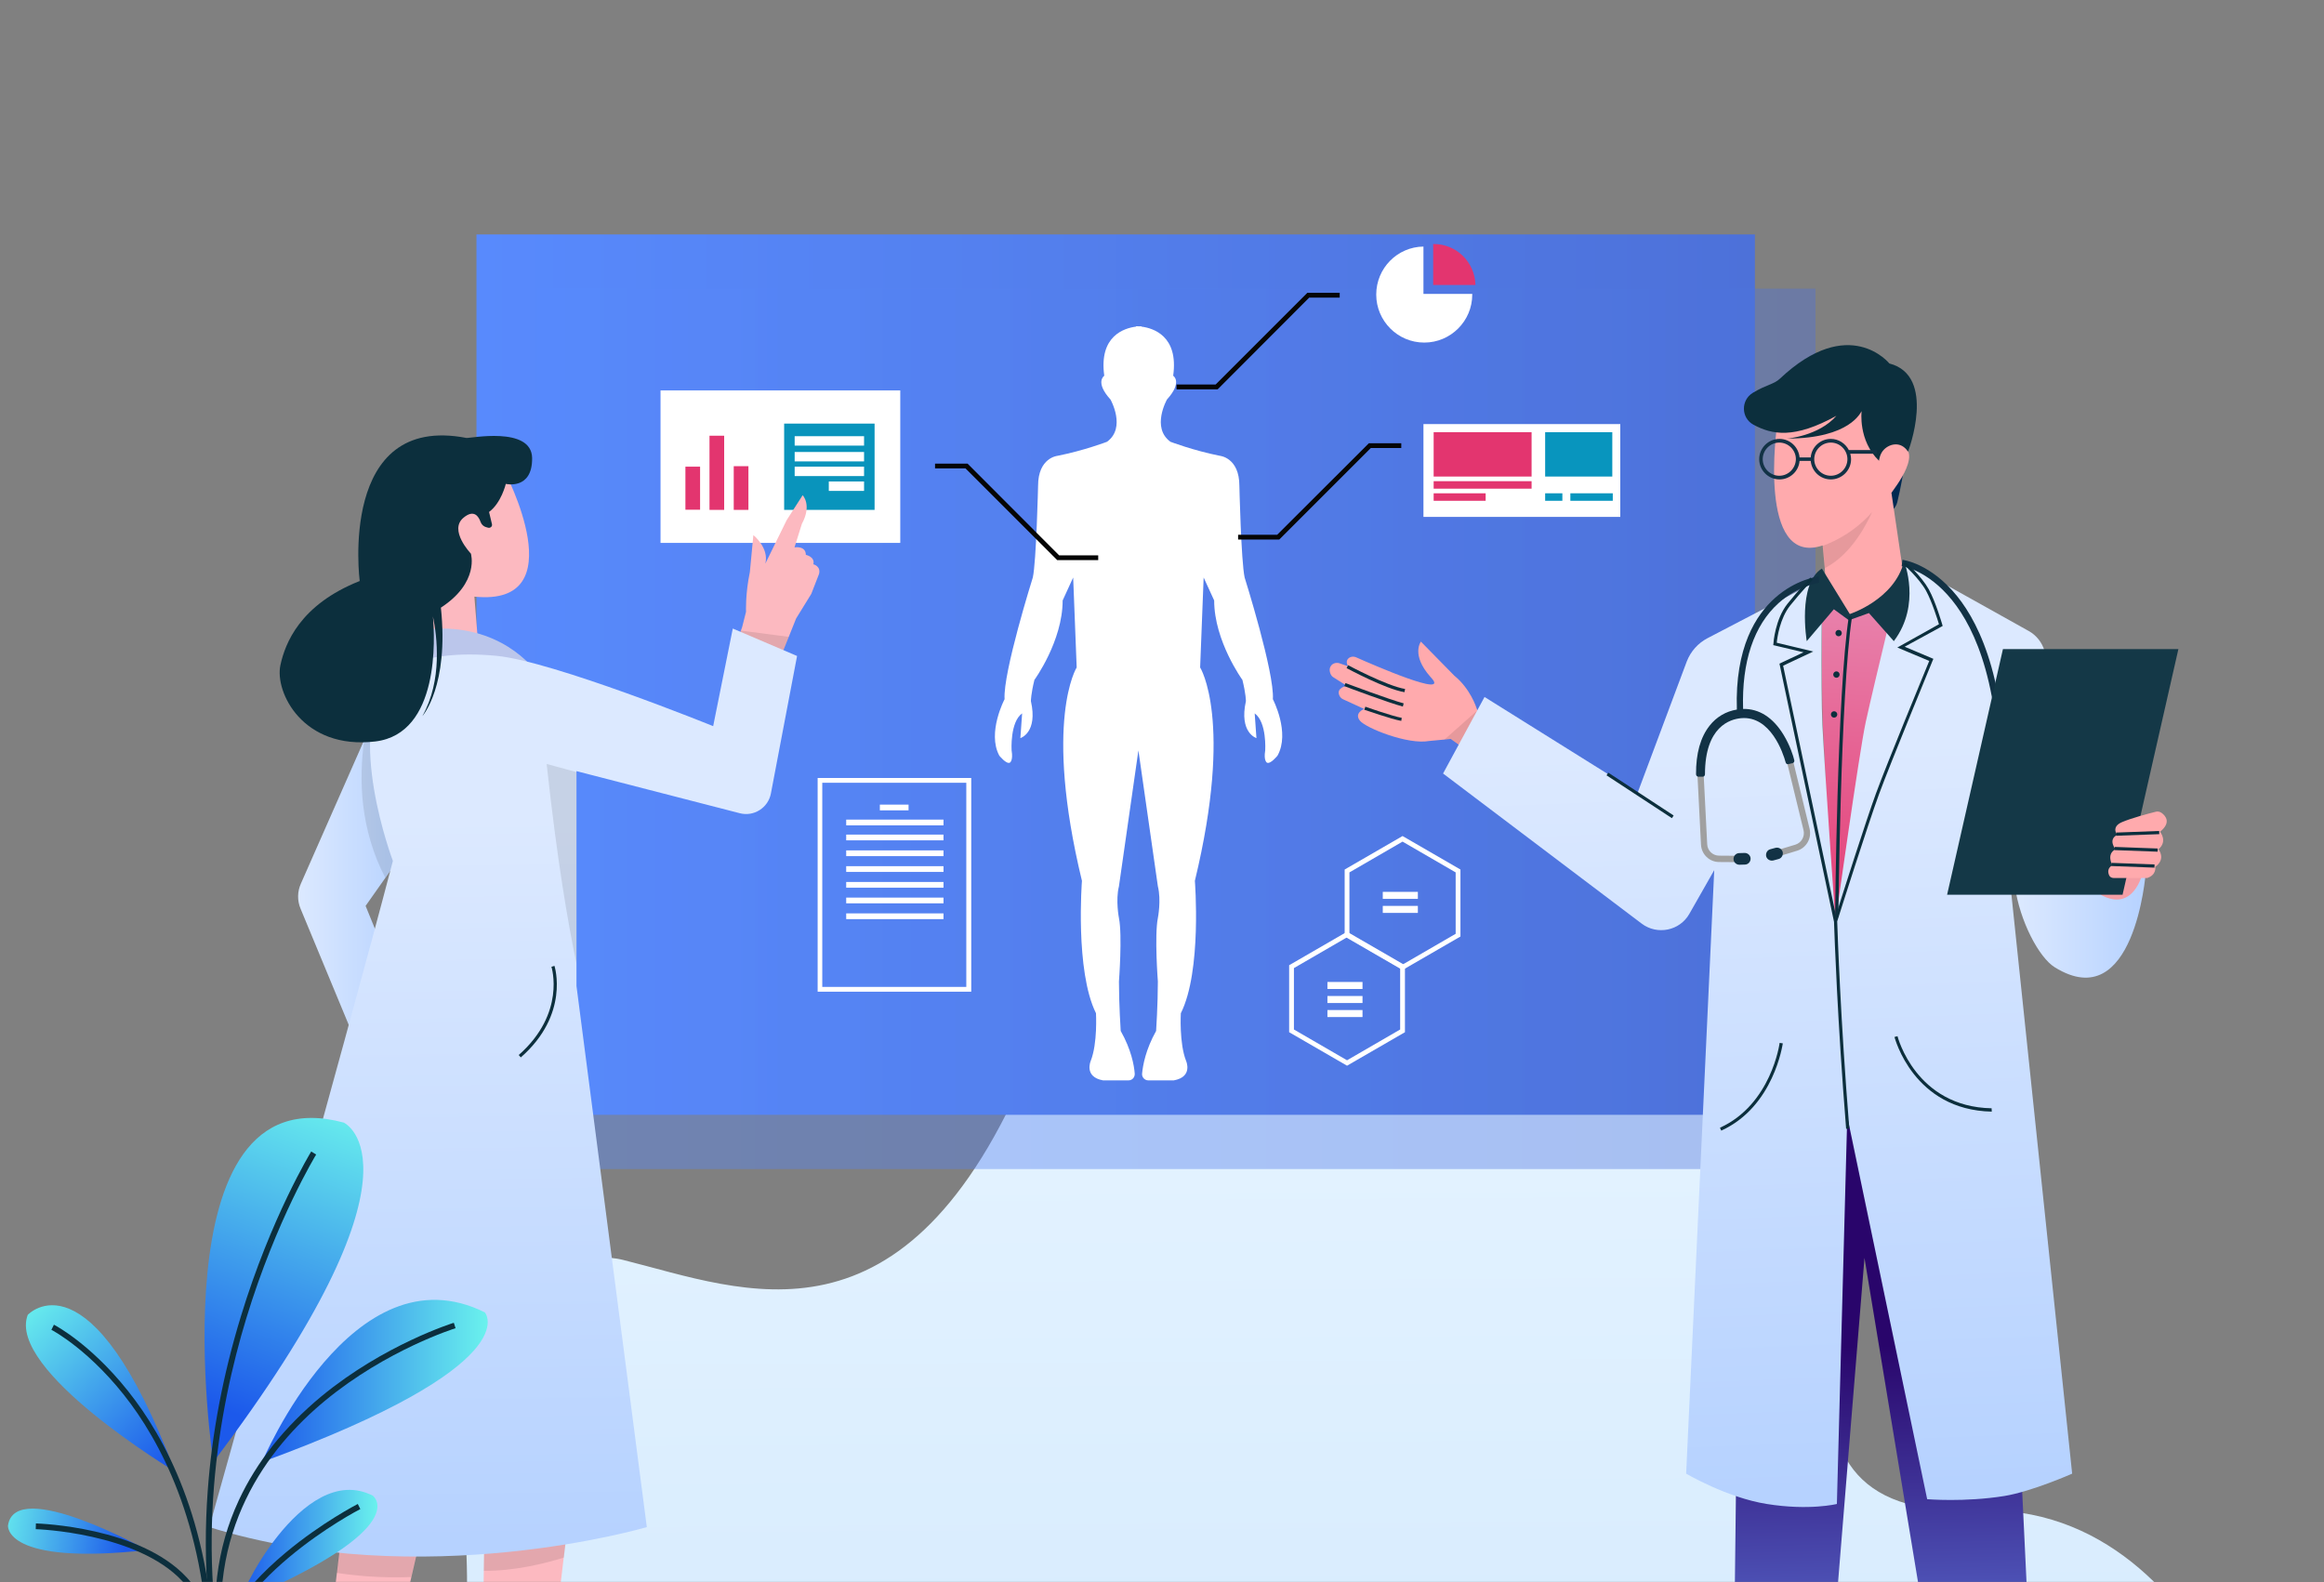 <svg width="1457" height="992" viewBox="0 0 1457 992" fill="none" xmlns="http://www.w3.org/2000/svg">
<rect x="0" y="0" width="1457" height="992" fill="#808080" stroke="none"/>
<mask id="mask0" mask-type="alpha" maskUnits="userSpaceOnUse" x="0" y="0" width="1457" height="992">
<rect width="1456.75" height="992" fill="#C4C4C4"/>
</mask>
<g mask="url(#mask0)">
<path d="M14.71 1171H1437.71C1437.71 1171 1396.71 941 1238.71 947C1080.71 953 1175.81 779.7 1164.71 663C1150.71 516 778.11 348.5 645.71 666C567.71 853 466.71 809 390.71 790C347.61 779.2 278.71 825 289.71 936C307.21 1112.7 248.71 1125 166.71 1107C84.71 1089 14.71 1171 14.71 1171Z" fill="url(#paint0_linear)"/>
<path d="M298.71 147H1100.21V699H298.71V165.8" fill="url(#paint1_linear)"/>
<path opacity="0.4" d="M336.71 181H1138.21V733H336.71V199.8" fill="url(#paint2_linear)"/>
<path d="M798.01 438.4C799.11 421.8 780.31 362.1 780.31 362.1C778.11 352.1 777.01 304.6 777.01 304.6C777.01 286.9 764.81 285.8 764.81 285.8C748.21 282.5 733.81 277 733.81 277C721.61 268.2 731.61 250.5 731.61 250.5C741.61 239.4 735.51 235.6 735.51 235.6C739.01 210.5 722.81 205.7 715.61 204.8V204.6C715.61 204.6 715.01 204.6 713.91 204.6C712.91 204.5 712.21 204.6 712.21 204.6V204.8C705.01 205.7 688.81 210.5 692.31 235.6C692.31 235.6 686.21 239.5 696.21 250.5C696.21 250.5 706.21 268.2 694.01 277C694.01 277 679.61 282.5 663.01 285.8C663.01 285.8 650.81 286.9 650.81 304.6C650.81 304.6 649.71 352.2 647.51 362.1C647.51 362.1 628.71 421.8 629.81 438.4C629.81 438.4 618.71 459.4 626.51 473.8C626.51 473.8 630.91 479.3 633.11 478.2C633.11 478.2 635.31 477.1 634.21 470.5C634.21 470.5 633.11 452.8 640.81 447.3L639.71 462.8C639.71 462.8 650.81 459.5 646.31 439.6C646.31 439.6 646.31 435.2 648.51 426.3C648.51 426.3 666.21 402 666.21 376.5L672.81 362.1L675.01 418.5C675.01 418.5 654.01 451.7 678.31 552.3C678.31 552.3 673.91 608.7 687.11 635.3C687.11 635.3 688.21 654.1 683.81 665.2C683.81 665.2 679.41 675.2 691.51 677.4H707.51C709.81 677.4 711.51 675.5 711.41 673.2C711.01 667.9 709.21 658.1 702.61 646.4C702.61 646.4 701.51 629.8 701.51 615.4C701.51 615.4 703.71 586.6 701.51 575.6C701.51 575.6 699.31 564.5 701.51 555.7L713.71 470.5V469.3V470.5L725.91 555.7C728.11 564.5 725.91 575.6 725.91 575.6C723.71 586.7 725.91 615.4 725.91 615.4C725.91 629.8 724.81 646.4 724.81 646.4C718.21 658.2 716.51 668 716.01 673.2C715.81 675.4 717.61 677.4 719.91 677.4H735.91C748.11 675.2 743.61 665.2 743.61 665.2C739.21 654.1 740.31 635.3 740.31 635.3C753.61 608.8 749.11 552.3 749.11 552.3C773.41 451.6 752.41 418.5 752.41 418.5L754.61 362.1L761.21 376.5C761.21 401.9 778.91 426.3 778.91 426.3C781.11 435.1 781.11 439.6 781.11 439.6C776.71 459.5 787.71 462.8 787.71 462.8L786.61 447.3C794.31 452.8 793.21 470.5 793.21 470.5C792.11 477.1 794.31 478.2 794.31 478.2C796.51 479.3 800.91 473.8 800.91 473.8C809.01 459.4 798.01 438.4 798.01 438.4Z" fill="white"/>
<path d="M763.41 244.1H737.61V241.1H762.11L819.61 183.6H839.91V186.6H820.81L763.41 244.1Z" fill="#050505"/>
<path d="M688.51 351.2H662.81L605.31 293.7H586.21V290.7H606.61L664.01 348.2H688.51V351.2Z" fill="#050505"/>
<path d="M802.01 338.3H776.21V335.3H800.71L858.21 277.9H878.51V280.9H859.41L802.01 338.3Z" fill="#050505"/>
<path d="M898.91 153C898.81 153 898.61 153 898.51 153V178.7H925.01C924.71 164.4 913.11 153 898.91 153Z" fill="#E3356F"/>
<path d="M892.41 184.2V154.6C876.01 154.8 862.81 168.2 862.81 184.7C862.81 201.3 876.31 214.8 892.91 214.8C909.51 214.8 923.01 201.3 923.01 184.7C923.01 184.5 923.01 184.4 923.01 184.3H892.41V184.2Z" fill="white"/>
<path d="M1015.81 265.9H892.41V324.1H1015.81V265.9Z" fill="white"/>
<path d="M960.21 271H898.81V298.8H960.21V271Z" fill="#E3356F"/>
<path d="M960.21 301.7H898.81V306.4H960.21V301.7Z" fill="#E3356F"/>
<path d="M931.41 309.3H898.81V314H931.41V309.3Z" fill="#E3356F"/>
<path d="M1011.11 309.3H984.51V314H1011.11V309.3Z" fill="#0895BE"/>
<path d="M979.51 309.3H968.71V314H979.51V309.3Z" fill="#0895BE"/>
<path d="M1010.81 271H968.71V298.8H1010.81V271Z" fill="#0895BE"/>
<path d="M564.41 244.8H414.11V340.4H564.41V244.8Z" fill="white"/>
<path d="M438.91 292.6H429.71V319.6H438.91V292.6Z" fill="#E3356F"/>
<path d="M454.01 273.2H444.81V319.7H454.01V273.2Z" fill="#E3356F"/>
<path d="M469.21 292.3H460.01V319.7H469.21V292.3Z" fill="#E3356F"/>
<path d="M548.31 265.6H491.61V319.7H548.31V265.6Z" fill="#0994BC"/>
<path d="M541.71 273.5H498.21V279.4H541.71V273.5Z" fill="white"/>
<path d="M541.71 283.4H498.21V289.3H541.71V283.4Z" fill="white"/>
<path d="M541.71 292.6H498.21V298.5H541.71V292.6Z" fill="white"/>
<path d="M541.71 301.9H519.61V307.8H541.71V301.9Z" fill="white"/>
<path d="M608.91 621.8H512.61V487.8H608.91V621.8ZM515.51 618.8H605.81V490.8H515.51V618.8Z" fill="white"/>
<path d="M569.61 504.5H551.61V508.1H569.61V504.5Z" fill="white"/>
<path d="M591.511 513.9H530.511V517.5H591.511V513.9Z" fill="white"/>
<path d="M591.511 523.3H530.511V526.9H591.511V523.3Z" fill="white"/>
<path d="M591.511 533.2H530.511V536.8H591.511V533.2Z" fill="white"/>
<path d="M591.511 543.1H530.511V546.7H591.511V543.1Z" fill="white"/>
<path d="M591.511 553H530.511V556.6H591.511V553Z" fill="white"/>
<path d="M591.511 562.8H530.511V566.4H591.511V562.8Z" fill="white"/>
<path d="M591.511 572.7H530.511V576.3H591.511V572.7Z" fill="white"/>
<path d="M879.31 608.2L843.01 587.2V545.2L879.31 524.2L915.61 545.2V587.2L879.31 608.2ZM846.01 585.5L879.31 604.8L912.61 585.5V547L879.31 527.7L846.01 547V585.5Z" fill="white"/>
<path d="M844.51 668.2L808.21 647.2V605.2L844.51 584.2L880.81 605.2V647.2L844.51 668.2ZM811.21 645.5L844.51 664.8L877.81 645.5V607L844.51 587.7L811.21 607V645.5Z" fill="white"/>
<path d="M888.91 559.2H866.91V563.6H888.91V559.2Z" fill="white"/>
<path d="M888.91 568H866.91V572.4H888.91V568Z" fill="white"/>
<path d="M854.21 615.7H832.21V620.1H854.21V615.7Z" fill="white"/>
<path d="M854.21 624.5H832.21V628.9H854.21V624.5Z" fill="white"/>
<path d="M854.21 633.3H832.21V637.7H854.21V633.3Z" fill="white"/>
<path d="M257.91 988.8C242.41 1056 227.21 1123.5 226.41 1132.7C225.81 1139 252.01 1151.9 252.01 1151.9L191.91 1150.6L211.21 986.2L227.61 846H291.21C291.11 846 274.31 917.2 257.91 988.8Z" fill="#FCB9C0"/>
<path d="M360.91 1151.8L300.81 1150.5L303.31 984.9L305.41 846H369.01C369.01 846 361.41 909.4 353.41 976.6C344.91 1047.6 336.11 1122.9 335.21 1132.6C334.81 1138.9 360.91 1151.8 360.91 1151.8Z" fill="#FCB9C0"/>
<path d="M229.21 568L242.71 601.1L226.81 662.3L188.41 569.7C186.31 564.7 186.41 559 188.61 554.1L228.51 463.6L246.81 422.3L255.01 531.3L241.61 550.4L229.21 568Z" fill="url(#paint3_linear)"/>
<path opacity="0.1" d="M369.11 846C369.11 846 361.51 909.4 353.51 976.6C341.31 980.4 322.31 985.1 303.31 984.9L305.41 846H369.11Z" fill="black"/>
<path opacity="0.1" d="M291.11 846C291.11 846 274.31 917.2 257.81 988.8C247.41 989.2 230.51 989.2 211.01 986.2L227.41 846H291.11Z" fill="black"/>
<path opacity="0.1" d="M254.91 531.2L241.51 550.3C225.81 520.1 224.81 488.8 228.41 463.6L246.71 422.3L254.91 531.2Z" fill="black"/>
<path d="M513.51 359.8L508.61 372.4L499.11 387.8L494.51 399.3L489.61 411.5L463.51 398.5L464.51 395.4L465.31 393.1L467.71 383.6C467.71 383.6 467.21 372.5 470.11 358.7L472.31 335.5C472.31 335.5 482.31 343.5 479.81 353.4L493.21 326.1L503.21 310.5C503.21 310.5 509.21 316.5 502.71 328.5L498.11 343.2C498.11 343.2 505.21 342 505.21 347.9C505.21 347.9 511.11 349.1 509.91 353.8C510.01 353.8 514.71 355 513.51 359.8Z" fill="#FCB9C0"/>
<path opacity="0.1" d="M494.51 399.3L489.61 411.5L463.51 398.5L464.51 395.4L494.51 399.3Z" fill="black"/>
<path d="M316.31 295.5C316.31 295.5 361.31 380.6 297.41 374.1L302.11 433.2L258.21 437.7L250.31 345.1C250.21 345.1 239.91 283.4 316.31 295.5Z" fill="#FCB9C0"/>
<path d="M336.91 422.3C336.91 422.3 318.51 394.1 276.91 394.1C276.91 394.1 258.91 394 248.91 400.8C248.91 400.8 245.01 410 251.21 422.3H336.91Z" fill="#BBC6EB"/>
<path d="M499.71 411.3L483.31 497.5C481.61 506.5 472.61 512.2 463.81 509.9L361.41 483.5V618.2L405.51 957.5C405.51 957.5 264.71 999.1 131.21 957.5C131.21 957.5 216.91 652.5 246.31 539.8C246.31 539.8 215.71 459 243.91 424.7C243.91 424.7 259.81 406.3 311.21 411.2C346.81 414.6 447.11 455.3 447.11 455.3L459.41 394.1L499.71 411.3Z" fill="url(#paint4_linear)"/>
<path d="M326.51 663L325.21 661.5C354.91 635.3 345.81 606.5 345.71 606.2L347.61 605.6C347.71 605.9 357.31 636 326.51 663Z" fill="#0C2F3D"/>
<path d="M292.41 274.6C211.81 259 225.51 364.3 225.51 364.3C187.91 379.2 178.71 403.6 175.81 417C172.11 434 189.91 470.3 235.31 464.9C275.81 460 272.61 399.5 271.41 386.5C274.01 398.9 277.51 426.4 264.81 449C264.81 449 281.61 430.2 276.41 381C300.81 365.1 295.21 347.1 295.21 347.1C295.21 347.1 281.11 332.4 290.61 324.6C297.21 319.1 300.11 323.9 301.31 327.3C301.91 329 303.31 330.2 305.01 330.6L306.11 330.9C307.51 331.2 308.81 330 308.41 328.6L306.61 321C314.31 315.3 317.11 303.4 317.11 303.4C317.11 303.4 333.81 307.4 333.61 287.2C333.31 266.9 294.11 275 292.41 274.6Z" fill="#0C2F3D"/>
<path opacity="0.1" d="M361.41 484.1V604.1C356.21 579.6 349.31 539.7 342.71 479L361.41 484.1Z" fill="black"/>
<path d="M1193.71 293.8C1193.71 293.8 1191.61 306.3 1189.51 314.7C1187.41 323.1 1179.11 321 1179.11 321L1177.01 300.1L1193.71 293.8Z" fill="#002951"/>
<path d="M1198.21 393H1146.31C1144.21 370.7 1145.01 370 1144.01 356.2C1143.71 352.6 1143.31 348.1 1142.71 342.2C1142.71 342.1 1142.71 342.1 1142.71 342C1101.31 355.9 1114.11 266.6 1114.11 266.6C1114.11 266.6 1121.21 243.7 1155.51 238.3C1189.91 233 1188.11 277.8 1188.11 277.8C1208.61 280.7 1187.11 306.8 1185.81 309L1198.21 393Z" fill="#FFAAAD"/>
<path d="M1184.51 227.9C1184.51 227.9 1159.31 196.5 1115.81 237.5C1111.91 241.1 1107.71 241 1098.91 246.3C1091.31 250.9 1091.51 262.1 1099.31 266.3C1111.01 272.6 1124.91 275.3 1151.31 260.7C1140.31 273.4 1120.41 275 1120.41 275C1160.21 274.9 1166.61 258.2 1167.11 257.8C1167.11 257.8 1164.81 276.1 1178.01 288.9C1178.01 288.9 1178.41 284.4 1181.31 281.7C1185.01 278.1 1191.91 276.6 1196.21 283.2C1196.31 283 1214.41 235.6 1184.51 227.9Z" fill="#0C2F3D"/>
<path d="M1176.71 282.2H1159.11C1157.01 278.1 1152.71 275.2 1147.81 275.2C1141.21 275.2 1135.71 280.3 1135.21 286.8H1128.21C1127.61 280.3 1122.21 275.2 1115.61 275.2C1108.61 275.2 1102.91 280.9 1102.91 287.9C1102.91 294.9 1108.61 300.6 1115.61 300.6C1122.21 300.6 1127.71 295.5 1128.21 289H1135.21C1135.81 295.5 1141.21 300.6 1147.81 300.6C1154.81 300.6 1160.51 294.9 1160.51 287.9C1160.51 286.7 1160.31 285.6 1160.01 284.5H1176.71V282.2ZM1115.51 298.3C1109.81 298.3 1105.11 293.6 1105.11 287.9C1105.11 282.2 1109.81 277.5 1115.51 277.5C1121.21 277.5 1125.91 282.2 1125.91 287.9C1125.81 293.6 1121.21 298.3 1115.51 298.3ZM1147.81 298.3C1142.11 298.3 1137.41 293.6 1137.41 287.9C1137.41 282.2 1142.11 277.5 1147.81 277.5C1153.51 277.5 1158.21 282.2 1158.21 287.9C1158.21 293.6 1153.51 298.3 1147.81 298.3Z" fill="#123245"/>
<path d="M1276.21 1111.5L1260.21 776.5L1255.21 655.5L1089.21 667.5V776.5V860.5L1086.21 1116.5H1142.21L1168.91 788.7L1222.21 1111.5H1276.21Z" fill="url(#paint5_linear)"/>
<path d="M939.209 452.5L921.809 472.2L909.509 463.3L905.61 463.7L896.009 464.6C882.709 467.1 856.31 456.5 852.61 451.9C848.71 447.1 855.209 444.5 855.209 444.5L842.11 438.5C841.01 438 840.209 437.2 839.709 436.1C837.509 431.2 844.309 430 844.309 430L836.009 424.7C835.109 424.2 834.51 423.4 834.11 422.4C833.11 419.9 833.809 418.1 834.809 417C836.109 415.7 838.109 415.3 839.809 415.9L845.209 417.8C843.809 415.4 844.309 413.9 845.309 412.9C846.509 411.7 848.41 411.4 850.11 412.1C860.21 416.6 909.21 438 897.41 425.1C897.11 424.8 896.91 424.6 896.709 424.3C884.509 410.5 890.809 402.3 890.809 402.3L911.709 423.6C921.609 431.7 925.309 442.6 926.209 445.5C926.409 446 926.41 446.2 926.41 446.2L939.209 452.5Z" fill="#FFAAAD"/>
<path opacity="0.1" d="M939.209 452.5L921.809 472.2L909.509 463.3L905.609 463.7L925.909 445.7C926.109 446.2 926.109 446.4 926.109 446.4L939.209 452.5Z" fill="black"/>
<path d="M1148.71 599L1201.61 360.3L1200.61 357.899C1200.61 357.899 1188.71 384.5 1162.71 386C1144.71 387 1141.31 363.5 1141.31 363.5L1142.31 390C1142.31 390 1141.91 442.9 1143.11 460.5C1144.51 481.4 1148.71 599 1148.71 599Z" fill="url(#paint6_linear)"/>
<path d="M1142.31 362.7L1070.41 400.2C1064.51 403.3 1059.91 408.5 1057.51 414.7L1026.71 497L930.709 437L904.709 485L1029.21 579.1C1039.01 586.5 1053.11 583.6 1059.11 573L1074.71 545.6L1057.11 924C1057.11 924 1082.61 939 1107.61 943C1134.41 947.3 1151.61 943 1151.61 943L1158.11 700L1208.21 940C1208.21 940 1231.61 942 1256.61 938C1273.81 935.2 1299.11 924 1299.11 924L1256.11 514L1279.21 573.6L1327.21 565.7L1281.81 408.2C1280.31 402.9 1276.71 398.3 1271.81 395.6L1193.71 352C1193.71 352 1175.21 427.5 1169.71 452.7C1165.61 471.5 1150.71 578 1150.71 578C1150.71 578 1143.71 479 1142.51 454.4C1141.41 431.2 1142.31 362.7 1142.31 362.7Z" fill="url(#paint7_linear)"/>
<path d="M1159.11 388.9L1149.71 382L1132.71 402C1132.71 402 1126.71 366.1 1142.21 356.5L1159.71 385C1159.71 385 1187.71 376 1193.71 352C1193.71 352 1204.71 379 1187.31 402L1171.71 384.4L1159.11 388.9Z" fill="#143847"/>
<path d="M1345.21 547.5C1345.21 547.5 1338.21 637.5 1288.21 606.5C1278.31 600.4 1266.21 577.5 1263.21 555.5L1345.21 547.5Z" fill="url(#paint8_linear)"/>
<path d="M1343.21 547.5C1343.21 547.5 1337.71 572.5 1317.01 561L1324.21 547.5H1343.21Z" fill="#F49FA6"/>
<path d="M1254.91 518C1261.32 518 1266.51 512.806 1266.51 506.4C1266.51 499.993 1261.32 494.8 1254.91 494.8C1248.5 494.8 1243.31 499.993 1243.31 506.4C1243.31 512.806 1248.5 518 1254.91 518Z" fill="#A0A0A0"/>
<path d="M1254.91 512.8C1258.44 512.8 1261.31 509.935 1261.31 506.4C1261.31 502.865 1258.44 500 1254.91 500C1251.37 500 1248.51 502.865 1248.51 506.4C1248.51 509.935 1251.37 512.8 1254.91 512.8Z" fill="#123245"/>
<path d="M1257.31 505.1L1253.31 505C1255.31 431.2 1238.41 394.3 1223.81 376.3C1208.31 357.1 1192.41 355 1192.21 355L1192.71 351C1193.41 351.1 1210.41 353.3 1226.91 373.7C1241.91 392.2 1259.41 430.1 1257.31 505.1Z" fill="#123245"/>
<path d="M1220.71 561H1330.71L1365.71 407H1255.71L1220.71 561Z" fill="#143847"/>
<path d="M1355.21 509.7C1357.81 511.6 1361.31 515.8 1354.21 521.5C1354.21 521.5 1359.21 527.5 1353.21 532.5C1353.21 532.5 1358.21 538.5 1351.21 543.5C1351.21 543.5 1352.21 548.5 1346.21 550.5H1325.01C1323.81 550.5 1322.61 549.8 1322.21 548.6C1321.51 546.9 1321.21 544.3 1324.31 542.5C1324.31 542.5 1320.31 535.5 1326.31 532.5C1326.31 532.5 1321.31 526.5 1327.31 523.5C1327.31 523.5 1323.31 518.5 1330.31 515.5C1335.81 513.1 1346.91 510.1 1351.41 509C1352.61 508.6 1354.11 508.9 1355.21 509.7Z" fill="#FFAAAD"/>
<path d="M1113.81 537.3L1126.71 533.4C1132.51 531.6 1135.91 525.6 1134.51 519.7L1123.81 475.7L1120.01 476.6L1130.71 520.6C1131.61 524.5 1129.41 528.4 1125.61 529.6L1112.71 533.5L1113.81 537.3Z" fill="#A0A0A0"/>
<path d="M1091.31 540.6L1077.81 540.5C1071.71 540.5 1066.71 535.7 1066.41 529.6L1064.11 484.3L1068.01 484.1L1070.31 529.4C1070.51 533.4 1073.81 536.5 1077.81 536.5L1091.31 536.6V540.6Z" fill="#A0A0A0"/>
<path d="M1117.61 534.1C1118.11 536 1117.01 538.1 1115.11 538.6L1111.81 539.5C1109.91 540 1107.81 538.9 1107.31 537C1106.81 535.1 1107.91 533 1109.81 532.5L1113.11 531.6C1115.01 531.1 1117.01 532.2 1117.61 534.1Z" fill="#123245"/>
<path d="M1086.81 538.6C1086.81 540.6 1088.51 542.2 1090.51 542.2L1093.91 542.1C1095.91 542.1 1097.51 540.4 1097.51 538.4C1097.51 536.4 1095.81 534.8 1093.81 534.8L1090.41 534.9C1088.41 534.9 1086.81 536.6 1086.81 538.6Z" fill="#123245"/>
<path d="M1118.21 460.8C1111.61 449.9 1102.91 444.3 1092.81 444.5C1091.91 415 1099.51 392.1 1115.11 378.1C1127.41 367.1 1140.51 365.399 1140.61 365.399L1140.41 363.399L1140.21 361.399C1139.61 361.499 1125.91 363.2 1112.71 375C1101.01 385.4 1087.61 405.899 1088.91 444.899C1082.11 445.999 1076.11 449.5 1071.81 455C1066.11 462.2 1063.21 472.4 1063.31 485.5C1063.31 486.3 1064.01 487 1064.81 487H1067.51C1068.31 487 1068.91 486.3 1068.91 485.5C1068.91 455.5 1084.71 450.9 1091.61 450.3C1110.01 448.7 1117.91 472.099 1119.51 478.099C1119.71 478.899 1120.51 479.299 1121.21 479.099L1123.81 478.5C1124.61 478.3 1125.11 477.499 1124.91 476.699C1124.21 473.699 1122.11 467.2 1118.21 460.8Z" fill="#123245"/>
<path d="M1152.51 575H1150.51C1150.51 573.6 1151.71 434.399 1159.11 386.399L1161.11 386.699C1153.81 434.499 1152.61 573.6 1152.51 575Z" fill="#0C2F3D"/>
<path d="M1154.69 396.992C1154.71 395.888 1153.83 394.979 1152.72 394.962C1151.62 394.946 1150.71 395.827 1150.7 396.932C1150.68 398.036 1151.56 398.945 1152.66 398.962C1153.77 398.978 1154.68 398.096 1154.69 396.992Z" fill="#0C2F3D"/>
<path d="M1153.32 422.984C1153.34 421.879 1152.46 420.97 1151.35 420.954C1150.25 420.937 1149.34 421.819 1149.32 422.924C1149.31 424.028 1150.19 424.937 1151.29 424.953C1152.4 424.97 1153.31 424.088 1153.32 422.984Z" fill="#0C2F3D"/>
<path d="M1151.86 447.989C1151.88 446.885 1151 445.976 1149.89 445.959C1148.79 445.943 1147.88 446.824 1147.86 447.929C1147.85 449.033 1148.73 449.942 1149.83 449.959C1150.94 449.975 1151.85 449.094 1151.86 447.989Z" fill="#0C2F3D"/>
<path d="M1217.91 392.5L1217.71 391.7C1217.51 391.1 1213.61 377.5 1209.21 369.5C1204.71 361.4 1195.01 352.6 1194.61 352.2L1193.31 353.7C1193.41 353.8 1203.21 362.6 1207.51 370.4C1211.21 377.2 1214.71 388.4 1215.61 391.4L1189.51 406L1209.51 414.4C1206.31 422.3 1183.21 478.1 1176.11 497.5C1169.91 514.4 1155.21 560.6 1151.01 573.9L1117.91 417.4L1136.81 408.5L1113.91 403C1114.21 399.7 1115.91 387.8 1122.21 379.8C1129.21 371 1136.51 363.5 1136.51 363.5L1135.11 362.1C1135.01 362.2 1127.71 369.7 1120.61 378.6C1112.91 388.3 1111.81 403.1 1111.81 403.7L1111.71 404.5L1130.71 409L1115.61 416.1L1149.81 578C1150.11 586.7 1151.91 639.5 1157.41 707.8L1159.41 707.6C1153.81 638.9 1152.11 585.8 1151.81 577.7C1153.11 573.5 1171.01 517.1 1178.01 498C1185.61 477.3 1211.51 414.7 1211.71 414L1212.11 413.1L1194.11 405.5L1217.91 392.5Z" fill="#0C2F3D"/>
<path d="M1008.29 484.458L1007.19 486.13L1048.17 512.992L1049.27 511.32L1008.29 484.458Z" fill="#0C2F3D"/>
<path d="M1248.71 697C1199.51 696 1187.91 650.7 1187.71 650.2L1189.61 649.7C1189.71 650.1 1201.01 694 1248.61 694.9L1248.71 697Z" fill="#0C2F3D"/>
<path d="M1079.11 708.9L1078.31 707.1C1110.41 692.5 1115.71 654.3 1115.71 653.9L1117.71 654.2C1117.61 654.5 1112.21 693.9 1079.11 708.9Z" fill="#0C2F3D"/>
<path d="M880.509 434C868.509 432 845.209 419.399 844.209 418.899L845.209 417.1C845.409 417.2 869.209 430 880.909 432L880.509 434Z" fill="#0C2F3D"/>
<path d="M879.51 443C871.51 441 844.01 430.7 842.81 430.2L843.51 428.3C843.81 428.4 872.11 439 880.01 441L879.51 443Z" fill="#0C2F3D"/>
<path d="M878.51 452C872.51 451 856.01 445.2 855.31 445L856.01 443.1C856.21 443.2 873.01 449.1 878.81 450.1L878.51 452Z" fill="#0C2F3D"/>
<path d="M1353.65 521.021L1326.67 522.023L1326.74 524.022L1353.72 523.02L1353.65 521.021Z" fill="#0C2F3D"/>
<path d="M1325.78 531.022L1325.71 533.021L1352.69 534.02L1352.77 532.021L1325.78 531.022Z" fill="#0C2F3D"/>
<path d="M1323.78 541.021L1323.71 543.02L1350.69 544.019L1350.77 542.021L1323.78 541.021Z" fill="#0C2F3D"/>
<path opacity="0.1" d="M1173.71 321C1163.71 343 1151.71 352.3 1144.11 356.2C1143.81 352.6 1143.41 348.1 1142.81 342.2C1162.21 335.2 1173.31 321.5 1173.71 321Z" fill="black"/>
<path d="M133.71 916.7C133.71 916.7 96.61 671.5 215.61 703.9C215.61 704 274.31 731 133.71 916.7Z" fill="url(#paint9_linear)"/>
<path d="M164.31 916.7C164.31 916.7 221.01 781.5 304.01 822.9C304.01 823 332.01 855.4 164.31 916.7Z" fill="url(#paint10_linear)"/>
<path d="M109.61 922.6C109.61 922.6 4.01 859.1 17.41 824.4C17.41 824.5 56.61 781.8 109.61 922.6Z" fill="url(#paint11_linear)"/>
<path d="M92.11 971.9C92.11 971.9 9.51 925.7 5.01 956.5C5.01 956.5 2.21 981.8 92.11 971.9Z" fill="url(#paint12_linear)"/>
<path d="M151.309 1004C146.609 1006 189.309 915.1 233.709 937.8C233.709 937.8 260.609 957.3 151.309 1004Z" fill="url(#paint13_linear)"/>
<path d="M131.709 1029.4L128.109 1029.3C128.709 1014.6 124.009 1001.9 114.309 991.4C85.909 960.9 23.009 958.8 22.409 958.8L22.509 955.2C25.109 955.3 87.509 957.4 116.909 988.9C127.309 1000.1 132.309 1013.7 131.709 1029.4Z" fill="#0C2F3D"/>
<path d="M135.41 1050.1L131.81 1050C132.81 1025 149.11 998.5 179.11 973.5C201.61 954.7 224.11 943.1 224.31 943L225.91 946.2C225.01 946.6 137.61 991.9 135.41 1050.1Z" fill="#0C2F3D"/>
<path d="M137.41 1040.6C131.61 1004.5 135.71 970.8 149.71 940.7C160.91 916.6 178.31 894.7 201.51 875.5C240.91 843 284.11 829.5 284.51 829.4L285.61 832.8C285.21 832.9 242.61 846.2 203.71 878.3C168.01 907.8 128.11 959.8 141.01 1040L137.41 1040.6Z" fill="#0C2F3D"/>
<path d="M140.81 1065.9C130.51 1024.2 126.91 980.1 130.21 935C132.81 898.9 139.81 862 151.01 825.4C170.01 763 194.91 722.4 195.11 722L198.21 723.9C198.01 724.3 173.31 764.6 154.41 826.6C137.01 883.7 121.11 971.5 144.31 1065.1L140.81 1065.9Z" fill="#0C2F3D"/>
<path d="M134.61 1052.3H131.01C131.61 966 104.71 911.2 82.11 880.4C57.51 847 32.51 833.9 32.21 833.8L33.81 830.6C34.81 831.1 59.71 844.2 84.81 878.1C107.91 909.3 135.21 964.9 134.61 1052.3Z" fill="#0C2F3D"/>
</g>
<defs>
<linearGradient id="paint0_linear" x1="726.288" y1="1183.91" x2="722.288" y2="523.912" gradientUnits="userSpaceOnUse">
<stop stop-color="#D3E9FE"/>
<stop offset="1" stop-color="#E9F6FF"/>
</linearGradient>
<linearGradient id="paint1_linear" x1="298.71" y1="423" x2="1100.23" y2="423" gradientUnits="userSpaceOnUse">
<stop stop-color="#588AFD"/>
<stop offset="1" stop-color="#4D71D9"/>
</linearGradient>
<linearGradient id="paint2_linear" x1="336.71" y1="457" x2="1138.23" y2="457" gradientUnits="userSpaceOnUse">
<stop stop-color="#588AFD"/>
<stop offset="1" stop-color="#4D71D9"/>
</linearGradient>
<linearGradient id="paint3_linear" x1="186.827" y1="542.275" x2="254.88" y2="542.275" gradientUnits="userSpaceOnUse">
<stop stop-color="#DCE9FF"/>
<stop offset="1" stop-color="#B6D2FF"/>
</linearGradient>
<linearGradient id="paint4_linear" x1="313.211" y1="512.725" x2="319.212" y2="965.769" gradientUnits="userSpaceOnUse">
<stop stop-color="#DCE9FF"/>
<stop offset="1" stop-color="#B6D2FF"/>
</linearGradient>
<linearGradient id="paint5_linear" x1="1175.46" y1="843.666" x2="1181.46" y2="1125.61" gradientUnits="userSpaceOnUse">
<stop stop-color="#29056B"/>
<stop offset="1" stop-color="#6C93F5"/>
</linearGradient>
<linearGradient id="paint6_linear" x1="1154.21" y1="603.107" x2="1170.21" y2="379.107" gradientUnits="userSpaceOnUse">
<stop stop-color="#E3356F"/>
<stop offset="1" stop-color="#E882AC"/>
</linearGradient>
<linearGradient id="paint7_linear" x1="1113.7" y1="467.918" x2="1132.15" y2="935.339" gradientUnits="userSpaceOnUse">
<stop stop-color="#DCE9FF"/>
<stop offset="1" stop-color="#B6D2FF"/>
</linearGradient>
<linearGradient id="paint8_linear" x1="1263.21" y1="580.249" x2="1345.21" y2="580.249" gradientUnits="userSpaceOnUse">
<stop stop-color="#DCE9FF"/>
<stop offset="1" stop-color="#B6D2FF"/>
</linearGradient>
<linearGradient id="paint9_linear" x1="133.592" y1="881.319" x2="207.895" y2="687.785" gradientUnits="userSpaceOnUse">
<stop stop-color="#1C59EB"/>
<stop offset="1" stop-color="#6AF2ED"/>
</linearGradient>
<linearGradient id="paint10_linear" x1="164.326" y1="865.906" x2="305.741" y2="865.906" gradientUnits="userSpaceOnUse">
<stop stop-color="#1C59EB"/>
<stop offset="1" stop-color="#6AF2ED"/>
</linearGradient>
<linearGradient id="paint11_linear" x1="109.061" y1="912.481" x2="16.079" y2="816.056" gradientUnits="userSpaceOnUse">
<stop stop-color="#1C59EB"/>
<stop offset="1" stop-color="#6AF2ED"/>
</linearGradient>
<linearGradient id="paint12_linear" x1="79.131" y1="967.81" x2="-3.943" y2="953.965" gradientUnits="userSpaceOnUse">
<stop stop-color="#1C59EB"/>
<stop offset="1" stop-color="#6AF2ED"/>
</linearGradient>
<linearGradient id="paint13_linear" x1="150.951" y1="969.108" x2="236.631" y2="969.108" gradientUnits="userSpaceOnUse">
<stop stop-color="#1C59EB"/>
<stop offset="1" stop-color="#6AF2ED"/>
</linearGradient>
</defs>
</svg>

